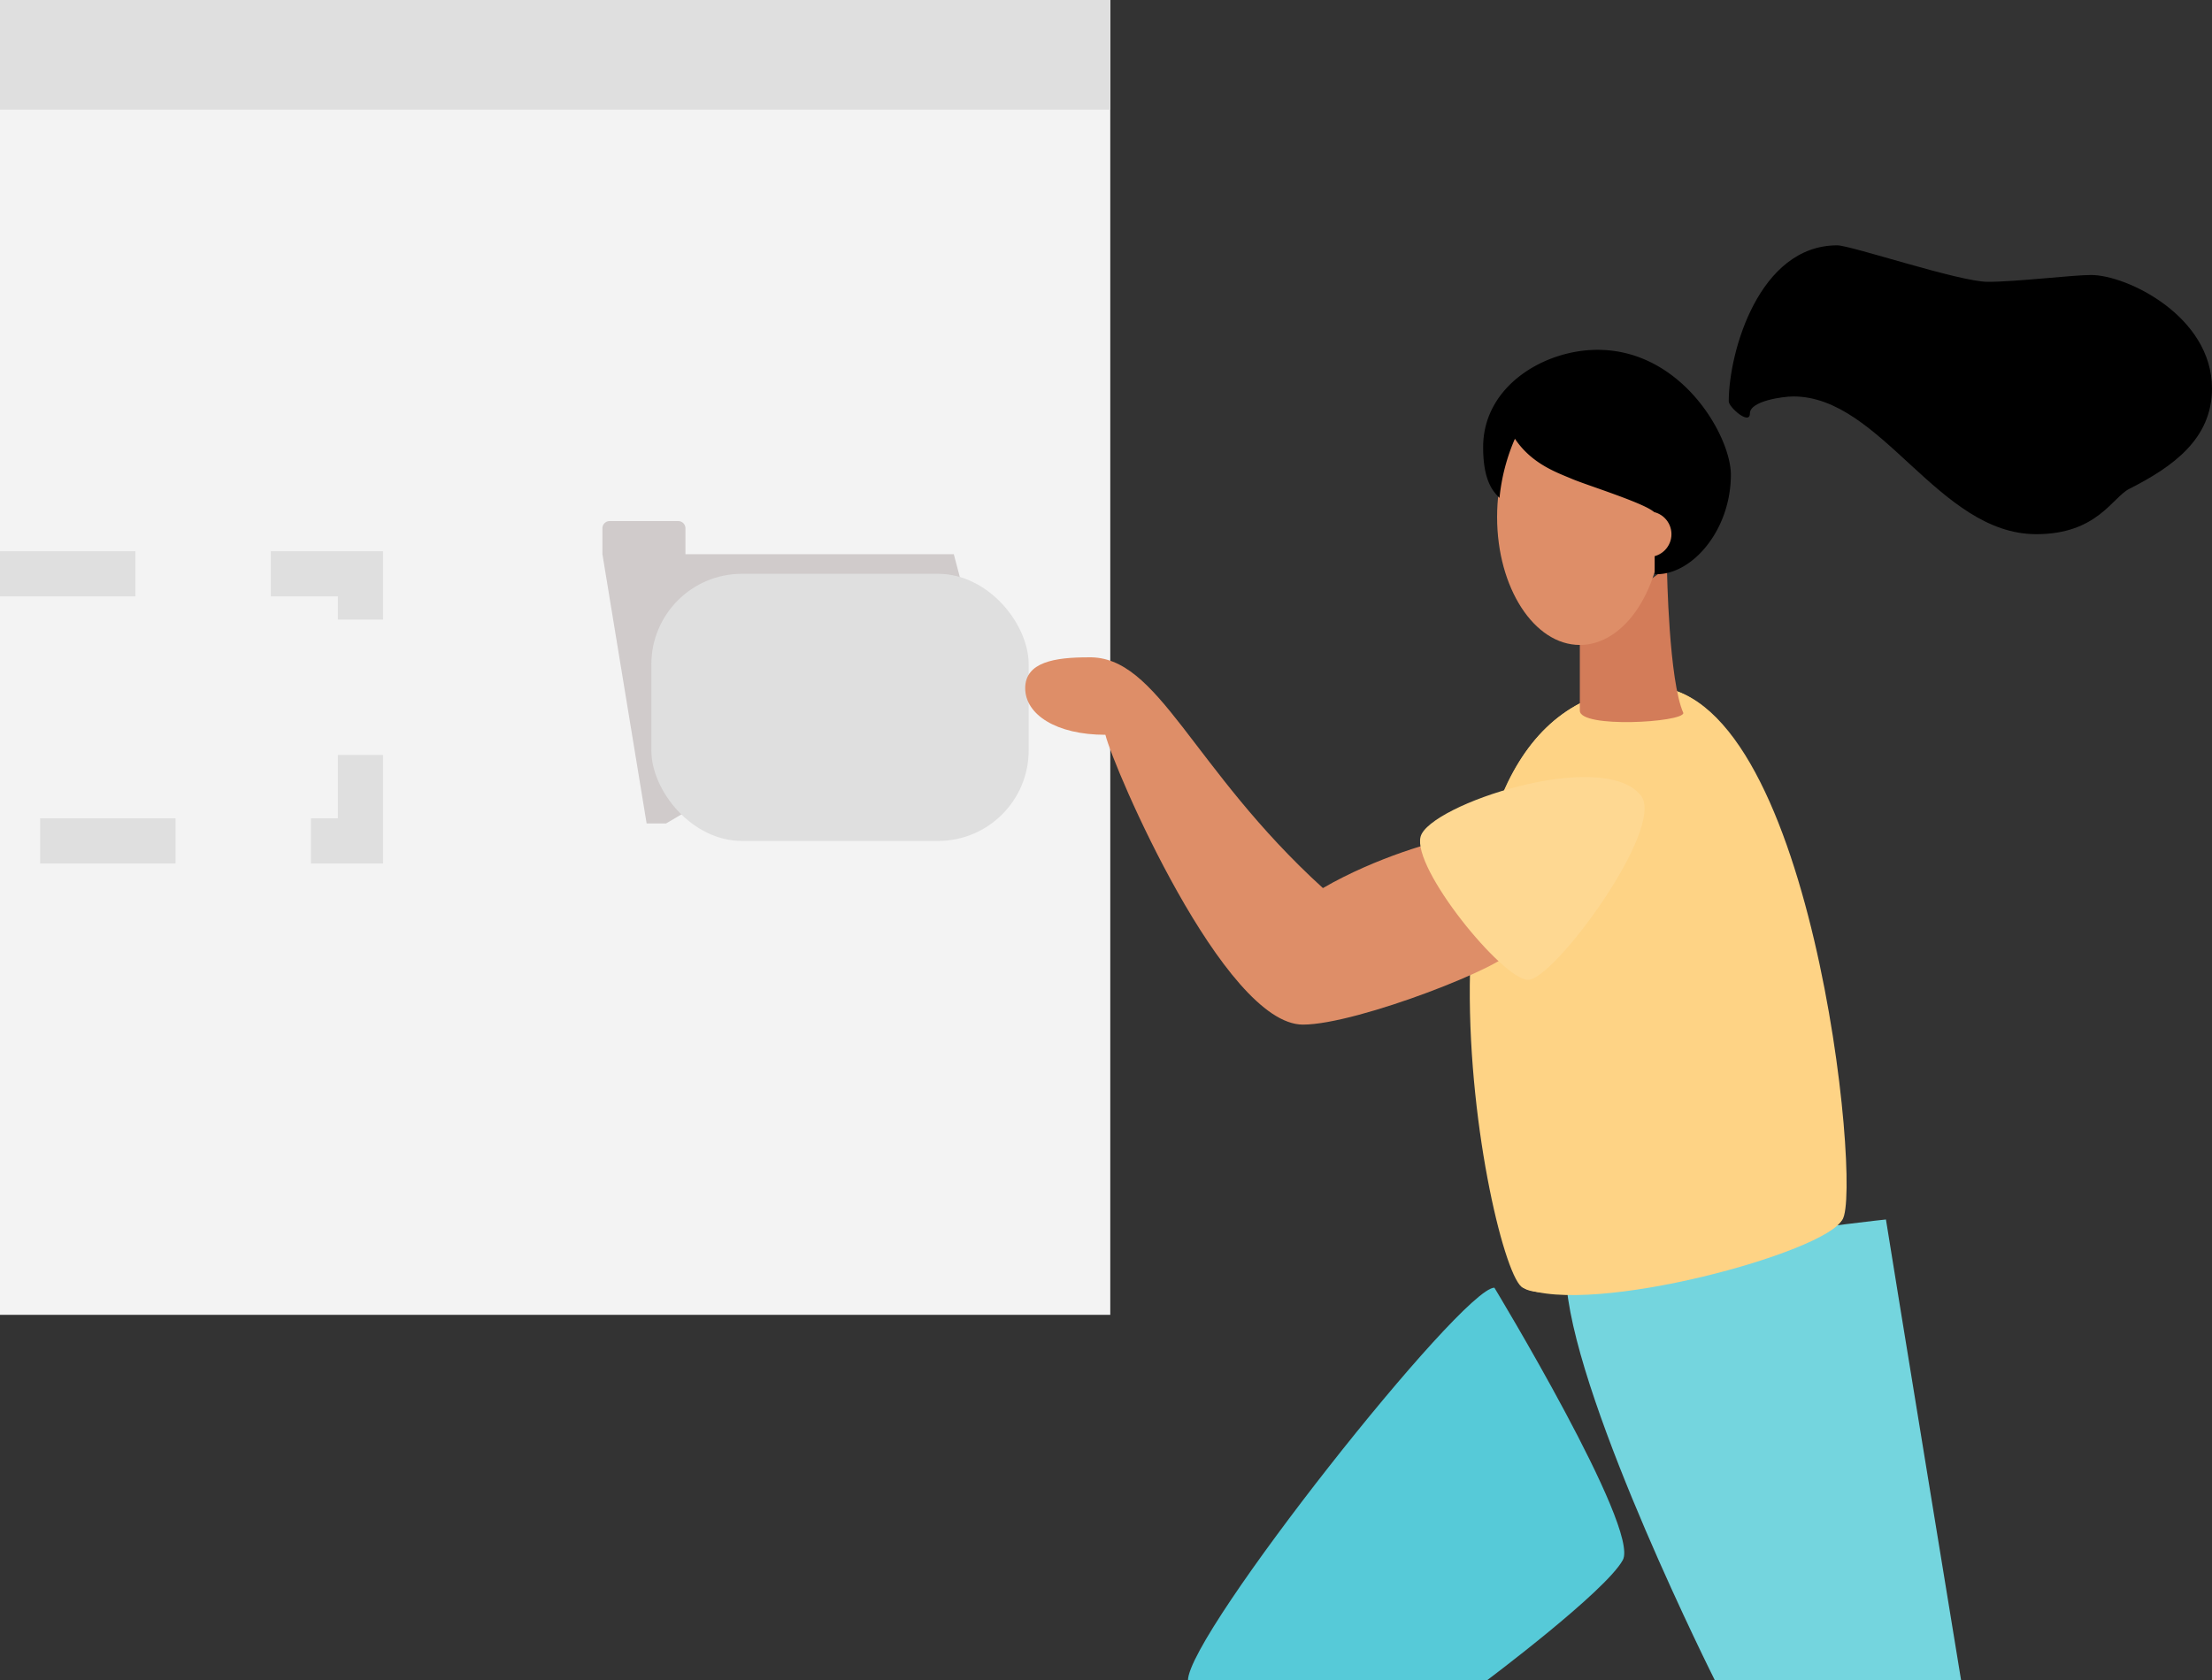 <svg xmlns="http://www.w3.org/2000/svg" width="294.027" height="223.399" viewBox="0 0 294.027 223.399">
  <rect x="0" y="0" width="294.027" height="223.399" fill="#333333" stroke="none"/>
  <g id="drawkit-folder-woman-colour" transform="translate(-129.23 -214.94)">
    <rect id="Rectangle_7" data-name="Rectangle 7" width="147.582" height="174.796" transform="translate(129.23 214.94)" fill="#f3f3f3"/>
    <path id="Path_142" data-name="Path 142" d="M388.393,501.294l41.258-24.375L426.636,465.5H390.965v-3.448a.954.954,0,0,0-.954-.954h-9.127a.954.954,0,0,0-.954.954V465.5l5.876,35.792Z" transform="translate(-170.624 -176.883)" fill="#d0cbcb"/>
    <rect id="Rectangle_8" data-name="Rectangle 8" width="50.154" height="35.514" rx="12.04" transform="translate(215.811 291.222)" fill="#dfdfdf"/>
    <path id="Path_143" data-name="Path 143" d="M129.23,485.99h47.913V521.5H129.23" transform="translate(0 -194.768)" fill="none" stroke="#dfdfdf" stroke-miterlimit="10" stroke-width="6" stroke-dasharray="18"/>
    <path id="Path_144" data-name="Path 144" d="M662,823.22c-4.312,0-40.731,46.017-40.731,52.208H661s15.76-11.8,18.071-16S662,823.22,662,823.22Z" transform="translate(-334.131 -437.092)" fill="#56cad8"/>
    <path id="Path_145" data-name="Path 145" d="M808.431,791c.515,3.377,9.994,61.279,9.994,61.279H785.7S767.618,816.286,766,800.07C774.724,794.512,808.431,791,808.431,791Z" transform="translate(-428.515 -413.94)" fill="#74d5de"/>
    <path id="Path_146" data-name="Path 146" d="M764.492,539.2c21.763-.726,27.58,67.231,25.875,70.858-2.026,4.348-33.406,12.946-42.442,9.07C743.41,617.191,728.089,540.408,764.492,539.2Z" transform="translate(-416.263 -232.996)" fill="#fed385"/>
    <path id="Path_147" data-name="Path 147" d="M765.142,539.2c21.763-.726,28.537,66.871,25.875,70.858s-38.573,12.1-42.431,9.07S728.739,540.408,765.142,539.2Z" transform="translate(-416.877 -232.996)" fill="#fed385"/>
    <path id="Path_148" data-name="Path 148" d="M608.866,549.619c-1.663,0-10.191,2.443-17.167,6.5-17.522-15.963-21.839-30.938-31.2-30.676-4.421,0-8.373.622-8.373,4.106s4.109,6.192,10.661,6.192c1.092,4.418,15.76,38.528,26.257,38.528,7.278,0,27.766-8.111,27.766-9.932S610.251,549.619,608.866,549.619Z" transform="translate(-286.622 -223.115)" fill="#de8e68"/>
    <path id="Path_149" data-name="Path 149" d="M755.53,584.438c3.4,4.221-11.6,24.628-15.023,24.515s-15.391-14.823-14.252-19.042S750.38,578.052,755.53,584.438Z" transform="translate(-408.194 -263.75)" fill="#fed892"/>
    <path id="Path_150" data-name="Path 150" d="M809.654,483c0,.656.259,15.048,2.175,19.345,0,1.252-13.759,2.071-13.759-.312V491.558" transform="translate(-458.843 -192.62)" fill="#d37c59"/>
    <ellipse id="Ellipse_17" data-name="Ellipse 17" cx="11" cy="17" rx="11" ry="17" transform="translate(328.23 266.682)" fill="#de8e68"/>
    <path id="Path_151" data-name="Path 151" d="M774.877,410.012H774.6V401.85c-.844-1.126-9.006-3.659-10.976-4.5s-5.347-1.97-7.6-5.347a26.243,26.243,0,0,0-2.049,7.866c-.844-.844-2.173-2.237-2.173-6.74,0-8.161,8.161-12.946,15.2-12.946,11.257,0,17.73,11.539,17.73,16.6C784.727,404.1,779.661,410.012,774.877,410.012Z" transform="translate(-425.427 -118.737)"/>
    <circle id="Ellipse_18" data-name="Ellipse 18" cx="3.025" cy="3.025" r="3.025" transform="translate(345.356 282.931)" fill="#de8e68"/>
    <path id="Path_152" data-name="Path 152" d="M856.943,330.83c1.818,0,16.225,4.852,20.015,4.852s11.3-.909,13.725-.909c4.767,0,16.073,5.488,16.073,15.087,0,6.69-5.178,10.4-10.993,13.345-2.265,1.145-4.275,6.025-12.36,6.025-13.036,0-20.575-18.31-32.3-18.31-1.365,0-5.769.6-5.769,2.251s-2.814-.822-2.814-1.6C842.531,345,846.542,330.83,856.943,330.83Z" transform="translate(-483.5 -83.275)"/>
    <rect id="Rectangle_9" data-name="Rectangle 9" width="147.582" height="14.567" transform="translate(129.23 214.94)" fill="#dfdfdf"/>
  </g>
</svg>
